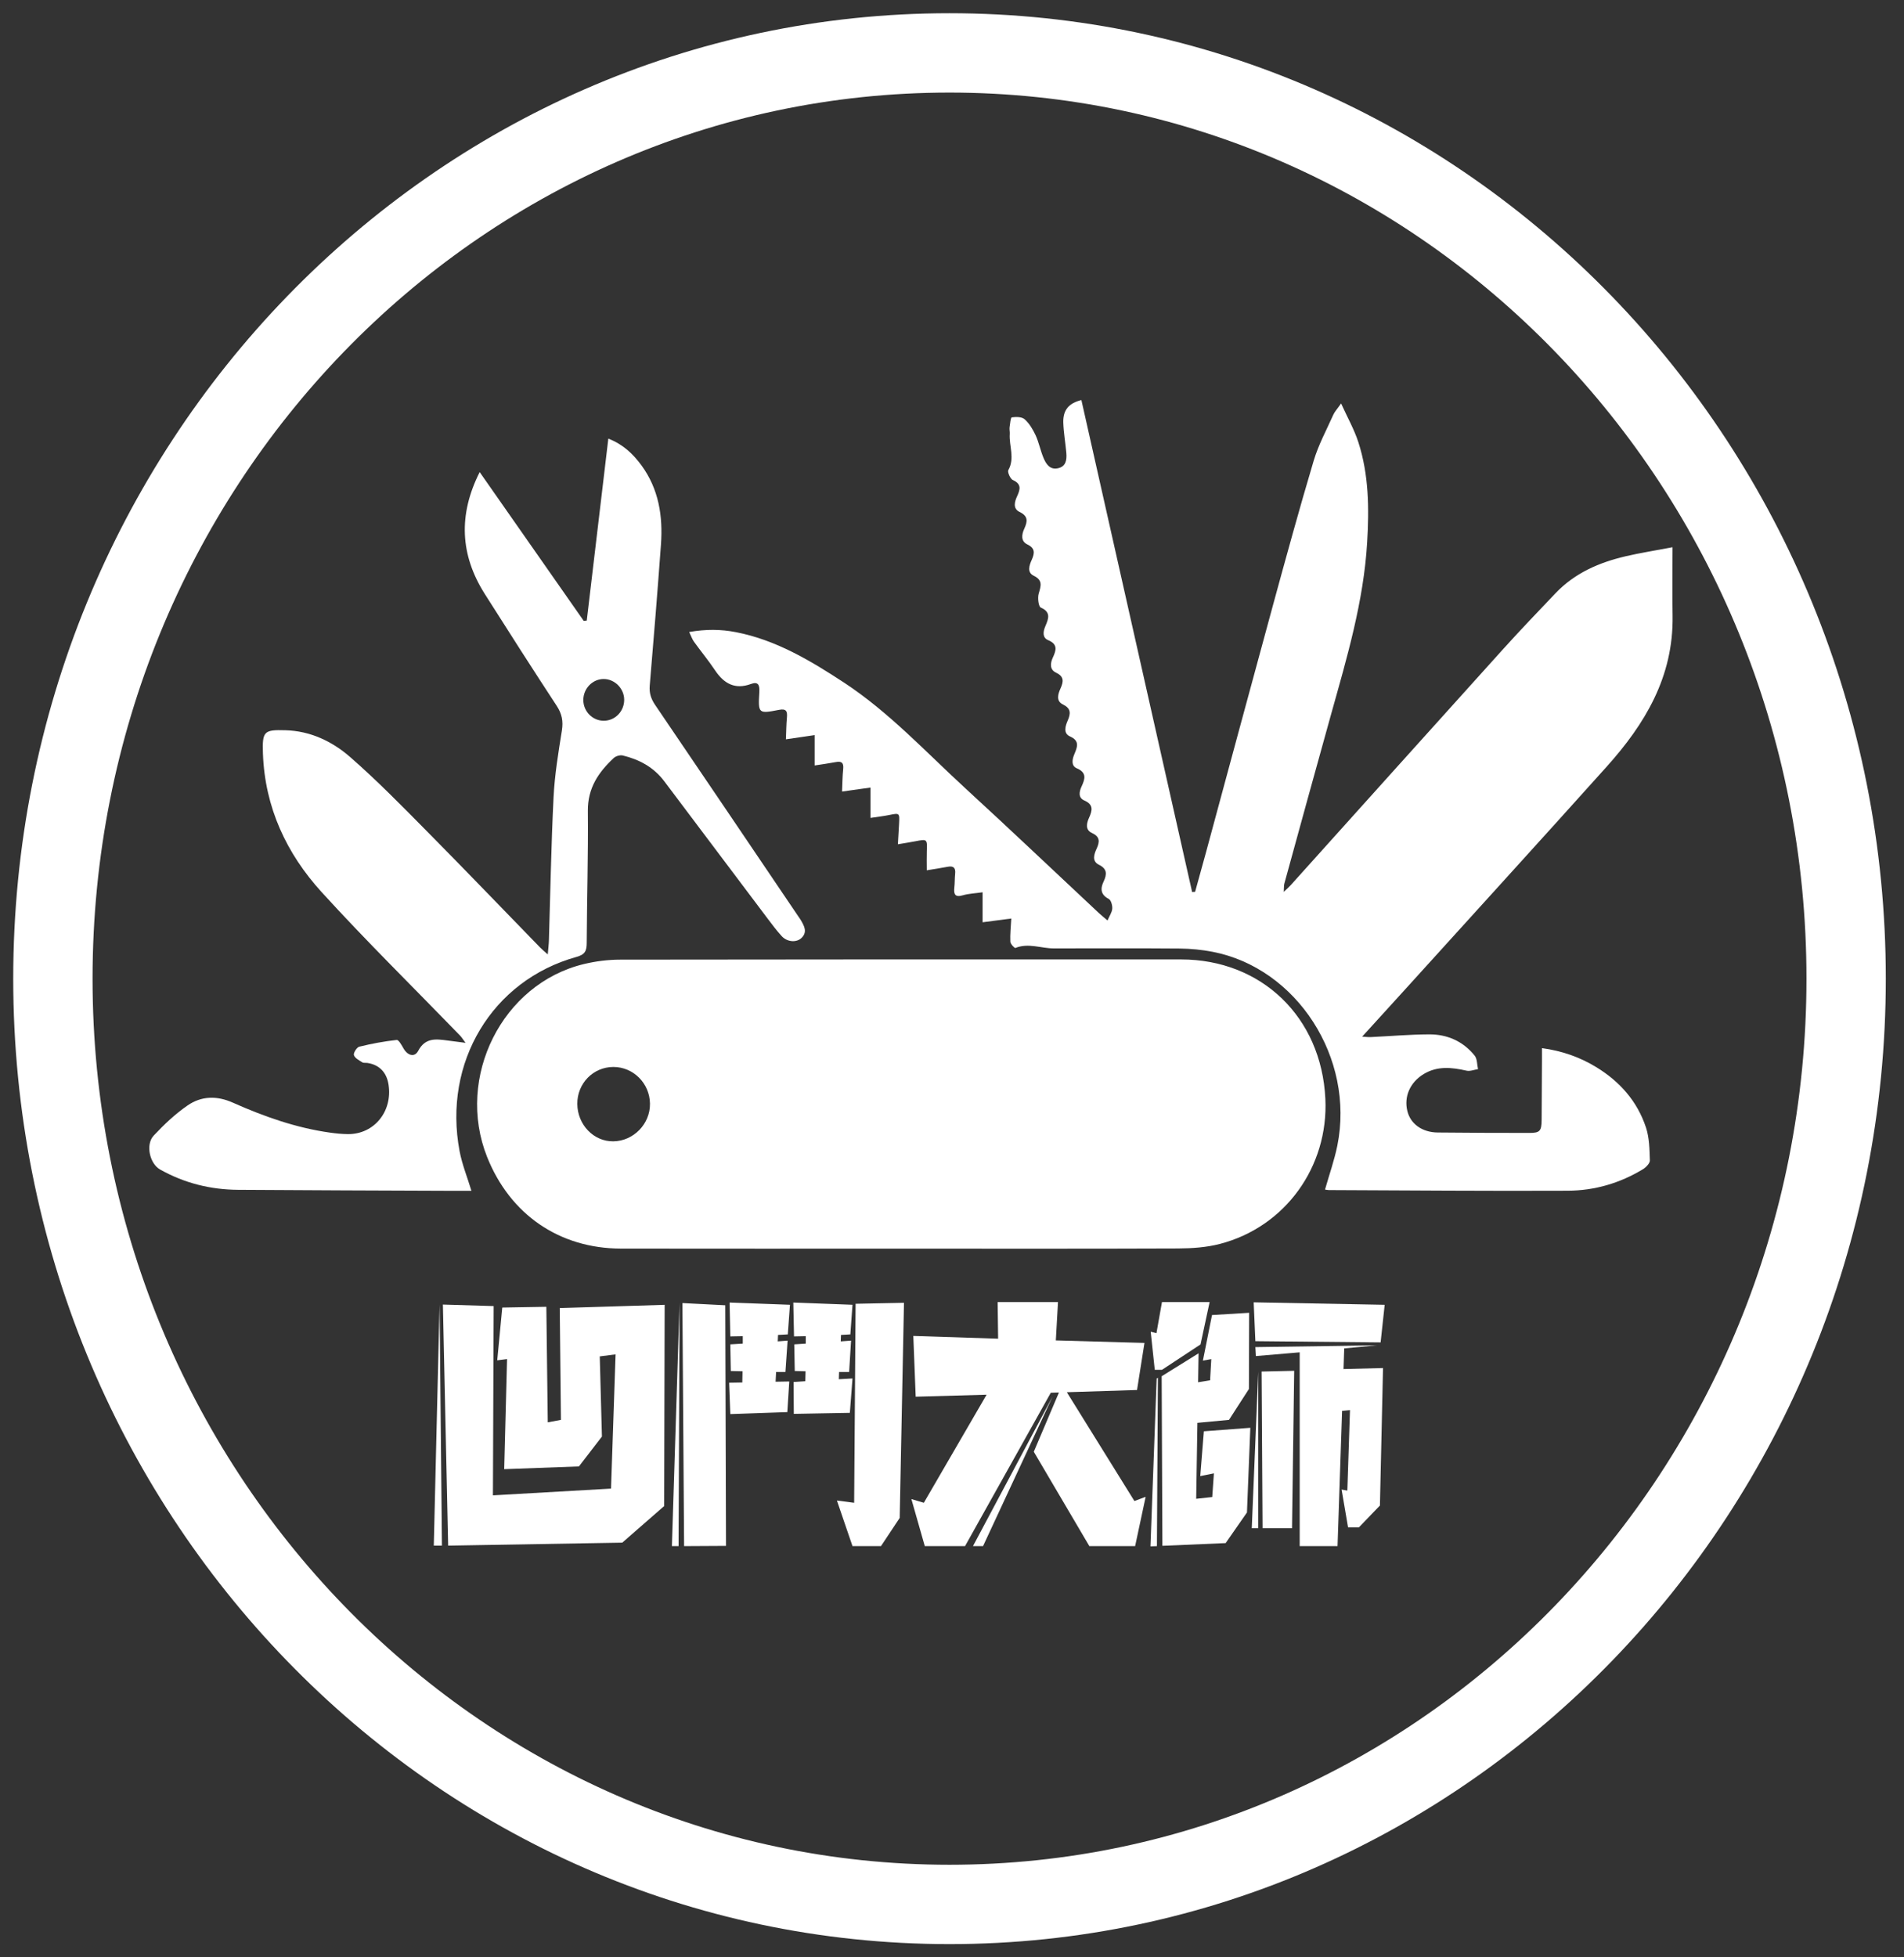 <svg width="72" height="74" viewBox="0 0 72 74" fill="none" xmlns="http://www.w3.org/2000/svg">
  <rect x="0" y="0" width="72" height="74" fill="#333333" stroke="none"/>
  <path d="M40.893 15.125C42.293 21.343 43.686 27.533 45.08 33.723C45.117 33.721 45.155 33.719 45.193 33.717C45.328 33.227 45.466 32.737 45.599 32.246C46.444 29.129 47.282 26.011 48.133 22.897C48.633 21.068 49.134 19.238 49.676 17.422C49.856 16.819 50.162 16.256 50.42 15.678C50.471 15.564 50.563 15.468 50.714 15.253C50.959 15.795 51.211 16.237 51.365 16.714C51.764 17.945 51.776 19.22 51.699 20.503C51.567 22.738 50.937 24.855 50.341 26.983C49.743 29.122 49.157 31.264 48.568 33.405C48.548 33.48 48.555 33.563 48.545 33.719C48.668 33.601 48.745 33.536 48.811 33.462C51.477 30.499 54.14 27.533 56.81 24.575C57.467 23.846 58.146 23.138 58.821 22.429C59.556 21.657 60.482 21.263 61.478 21.03C62.028 20.902 62.586 20.815 63.247 20.689C63.247 21.605 63.235 22.443 63.249 23.281C63.286 25.595 62.197 27.38 60.758 28.984C58.246 31.783 55.712 34.561 53.188 37.348C52.649 37.942 52.108 38.535 51.51 39.192C51.666 39.201 51.747 39.213 51.828 39.209C52.568 39.174 53.307 39.109 54.047 39.106C54.722 39.103 55.322 39.361 55.764 39.909C55.863 40.03 55.852 40.246 55.892 40.42C55.746 40.442 55.59 40.509 55.456 40.478C54.9 40.353 54.357 40.292 53.837 40.606C53.322 40.919 53.084 41.458 53.22 42.007C53.339 42.489 53.775 42.809 54.365 42.816C55.523 42.83 56.681 42.83 57.839 42.832C58.23 42.832 58.294 42.76 58.297 42.337C58.304 41.577 58.306 40.818 58.31 40.059C58.31 39.929 58.31 39.8 58.31 39.626C59.077 39.731 59.746 39.968 60.366 40.347C61.243 40.883 61.911 41.624 62.244 42.631C62.371 43.017 62.376 43.454 62.39 43.87C62.394 43.979 62.245 44.132 62.131 44.202C61.253 44.736 60.291 45.013 59.284 45.017C56.274 45.031 53.263 45.005 50.252 44.993C50.197 44.993 50.144 44.979 50.106 44.973C50.266 44.407 50.459 43.867 50.572 43.309C51.238 40.002 49.045 36.601 45.853 35.984C45.446 35.906 45.027 35.865 44.613 35.861C43.027 35.848 41.44 35.855 39.854 35.856C39.37 35.857 38.889 35.639 38.397 35.839C38.365 35.852 38.21 35.688 38.206 35.602C38.193 35.33 38.225 35.055 38.242 34.726C37.862 34.776 37.528 34.819 37.157 34.868C37.157 34.478 37.157 34.128 37.157 33.734C36.882 33.774 36.638 33.782 36.409 33.848C36.113 33.935 36.059 33.809 36.089 33.545C36.108 33.378 36.1 33.207 36.118 33.039C36.143 32.812 36.058 32.728 35.84 32.769C35.583 32.819 35.324 32.857 35.046 32.903C35.046 32.636 35.039 32.41 35.047 32.185C35.064 31.719 35.065 31.718 34.611 31.806C34.411 31.845 34.209 31.875 33.954 31.919C33.971 31.623 33.984 31.388 33.998 31.152C34.021 30.733 34.016 30.733 33.633 30.811C33.41 30.857 33.183 30.881 32.917 30.922C32.917 30.521 32.917 30.169 32.917 29.775C32.552 29.826 32.226 29.872 31.842 29.926C31.856 29.617 31.857 29.345 31.885 29.076C31.91 28.839 31.826 28.77 31.61 28.811C31.352 28.86 31.092 28.895 30.806 28.94C30.806 28.545 30.806 28.192 30.806 27.792C30.448 27.845 30.112 27.893 29.719 27.951C29.732 27.652 29.733 27.392 29.757 27.134C29.78 26.886 29.732 26.783 29.454 26.838C28.676 26.99 28.666 26.979 28.714 26.167C28.73 25.898 28.673 25.757 28.393 25.86C27.803 26.076 27.382 25.855 27.041 25.344C26.791 24.97 26.503 24.623 26.24 24.257C26.174 24.166 26.138 24.052 26.062 23.894C26.689 23.784 27.259 23.788 27.826 23.899C29.336 24.192 30.637 24.967 31.916 25.806C33.623 26.927 35.015 28.436 36.515 29.812C38.208 31.365 39.874 32.948 41.553 34.518C41.646 34.605 41.746 34.684 41.881 34.8C41.953 34.63 42.05 34.494 42.06 34.353C42.069 34.231 42.014 34.03 41.928 33.986C41.62 33.826 41.604 33.601 41.733 33.328C41.864 33.05 41.87 32.847 41.552 32.691C41.282 32.558 41.373 32.293 41.467 32.089C41.595 31.811 41.594 31.631 41.285 31.488C41.033 31.373 41.091 31.117 41.181 30.92C41.315 30.629 41.352 30.417 41.001 30.262C40.769 30.16 40.806 29.934 40.9 29.733C41.033 29.447 41.104 29.21 40.718 29.046C40.5 28.953 40.542 28.711 40.629 28.506C40.74 28.242 40.836 28.008 40.462 27.842C40.197 27.725 40.286 27.447 40.377 27.238C40.497 26.963 40.495 26.78 40.192 26.632C39.926 26.502 40.009 26.236 40.103 26.029C40.227 25.755 40.237 25.573 39.926 25.426C39.694 25.315 39.712 25.077 39.813 24.86C39.942 24.584 40.007 24.356 39.636 24.202C39.413 24.109 39.441 23.88 39.531 23.671C39.649 23.396 39.753 23.144 39.359 22.971C39.271 22.933 39.232 22.605 39.278 22.444C39.362 22.154 39.443 21.939 39.093 21.768C38.829 21.641 38.921 21.376 39.015 21.166C39.129 20.911 39.148 20.728 38.851 20.584C38.593 20.461 38.634 20.205 38.734 19.987C38.862 19.708 38.882 19.511 38.554 19.354C38.293 19.228 38.367 18.964 38.466 18.752C38.589 18.488 38.623 18.293 38.3 18.148C38.203 18.105 38.09 17.845 38.13 17.773C38.385 17.318 38.154 16.86 38.184 16.407C38.19 16.324 38.167 16.237 38.177 16.155C38.195 16.022 38.217 15.785 38.261 15.779C38.422 15.757 38.638 15.754 38.747 15.851C38.923 16.007 39.058 16.233 39.161 16.454C39.285 16.724 39.342 17.026 39.456 17.301C39.554 17.537 39.694 17.766 39.998 17.705C40.309 17.642 40.346 17.388 40.323 17.119C40.289 16.736 40.22 16.354 40.208 15.97C40.197 15.502 40.417 15.241 40.893 15.125Z" fill="white" />
  <path d="M34.106 47.207C30.566 47.207 27.025 47.211 23.485 47.205C21.152 47.201 19.287 45.917 18.419 43.738C17.221 40.726 18.991 37.188 22.083 36.447C22.529 36.34 22.997 36.281 23.454 36.281C30.524 36.27 37.592 36.27 44.661 36.273C47.692 36.273 49.973 38.443 50.119 41.548C50.239 44.101 48.608 46.386 46.131 47.028C45.623 47.16 45.08 47.197 44.553 47.2C41.071 47.214 37.588 47.207 34.106 47.207ZM23.192 40.338C22.43 40.34 21.823 40.965 21.831 41.738C21.838 42.522 22.45 43.158 23.189 43.15C23.956 43.142 24.591 42.49 24.579 41.723C24.568 40.955 23.947 40.336 23.192 40.338Z" fill="white" />
  <path d="M18.139 17.848C19.469 19.75 20.771 21.612 22.074 23.474C22.112 23.471 22.15 23.467 22.188 23.464C22.458 21.188 22.728 18.912 23.004 16.583C23.561 16.799 23.943 17.164 24.262 17.601C24.909 18.488 25.073 19.514 24.994 20.591C24.864 22.368 24.721 24.144 24.57 25.919C24.546 26.203 24.618 26.42 24.772 26.648C26.585 29.314 28.389 31.986 30.196 34.657C30.23 34.705 30.264 34.754 30.294 34.805C30.415 35.016 30.534 35.234 30.317 35.453C30.13 35.643 29.774 35.622 29.563 35.395C29.372 35.188 29.203 34.959 29.032 34.734C27.727 33.002 26.422 31.269 25.118 29.535C24.715 28.999 24.168 28.712 23.549 28.562C23.446 28.538 23.288 28.584 23.209 28.658C22.637 29.191 22.222 29.787 22.23 30.658C22.246 32.321 22.195 33.984 22.187 35.646C22.186 35.953 22.123 36.088 21.799 36.178C18.61 37.063 16.743 40.17 17.38 43.526C17.475 44.023 17.668 44.499 17.827 45.02C17.537 45.02 17.265 45.021 16.993 45.02C14.331 45.009 11.668 45.002 9.005 44.983C7.963 44.976 6.973 44.732 6.052 44.214C5.661 43.994 5.496 43.271 5.812 42.933C6.201 42.516 6.625 42.117 7.089 41.796C7.614 41.433 8.198 41.417 8.804 41.687C9.981 42.211 11.191 42.639 12.469 42.819C12.697 42.852 12.927 42.875 13.157 42.877C14.144 42.885 14.849 42.023 14.693 41.008C14.622 40.544 14.348 40.259 13.901 40.187C13.833 40.176 13.751 40.195 13.697 40.161C13.579 40.086 13.42 40.005 13.383 39.889C13.357 39.811 13.493 39.594 13.586 39.572C14.052 39.457 14.525 39.369 15.001 39.317C15.079 39.309 15.193 39.523 15.266 39.649C15.421 39.911 15.68 39.982 15.814 39.729C16.083 39.221 16.489 39.281 16.917 39.337C17.118 39.364 17.318 39.389 17.605 39.426C17.5 39.286 17.455 39.21 17.395 39.149C15.647 37.345 13.854 35.585 12.161 33.726C10.841 32.277 10.016 30.534 9.943 28.49C9.912 27.642 9.988 27.586 10.789 27.608C11.728 27.632 12.559 28.024 13.249 28.628C14.251 29.503 15.189 30.461 16.128 31.411C17.573 32.87 18.995 34.353 20.427 35.824C20.496 35.895 20.574 35.957 20.714 36.083C20.733 35.849 20.753 35.701 20.757 35.553C20.813 33.748 20.843 31.941 20.933 30.138C20.975 29.294 21.114 28.453 21.248 27.618C21.305 27.26 21.247 26.984 21.051 26.684C20.131 25.281 19.227 23.867 18.328 22.449C17.401 20.982 17.324 19.464 18.139 17.848ZM22.835 27.249C23.26 27.247 23.603 26.894 23.604 26.458C23.605 26.034 23.246 25.67 22.827 25.671C22.404 25.672 22.058 26.032 22.058 26.467C22.06 26.898 22.41 27.252 22.835 27.249Z" fill="white" />
  <path d="M16.712 58.435H16.404L16.622 49.321L16.712 58.435ZM16.947 58.435L16.748 49.321L18.668 49.378L18.64 56.534L23.106 56.279L23.278 51.204L22.68 51.28L22.762 54.311L21.892 55.44L19.066 55.544L19.174 51.382L18.803 51.429L18.993 49.434L20.66 49.405L20.714 53.774L21.212 53.68L21.167 49.453L25.134 49.331L25.116 56.938L23.531 58.322L16.947 58.435Z" fill="white" />
  <path d="M25.661 58.453H25.408L25.698 49.264L25.661 58.453ZM27.454 58.444L25.869 58.453L25.805 49.264L27.426 49.348L27.454 58.444ZM29.421 50.469L29.411 50.713L29.783 50.685L29.701 51.871H29.348L29.329 52.238L29.846 52.229L29.773 53.387L27.617 53.462L27.572 52.276L28.07 52.267L28.079 51.843L27.636 51.833L27.617 50.826L28.088 50.798V50.516L27.617 50.525L27.59 49.244L29.872 49.329L29.791 50.449L29.421 50.469ZM31.802 50.469L31.793 50.713L32.183 50.685L32.11 51.871H31.729L31.72 52.144L32.237 52.115L32.137 53.415L30.018 53.453L30.009 52.248L30.453 52.219L30.462 51.843L30.054 51.833L30.035 50.826L30.47 50.798V50.516L30.026 50.525L29.999 49.244L32.237 49.329L32.156 50.449L31.802 50.469ZM31.648 56.73L32.3 56.815L32.355 49.291L34.184 49.254L34.022 57.388L33.315 58.452H32.237L31.648 56.73Z" fill="white" />
  <path d="M37.744 50.611L37.726 49.227H40.008L39.926 50.677L43.278 50.771L42.997 52.551L40.343 52.635L42.898 56.749L43.323 56.589L42.925 58.453H41.194L39.093 54.885L40.044 52.645L39.736 52.654L36.493 58.453H34.971L34.464 56.674L34.935 56.815L37.308 52.729L34.627 52.804L34.537 50.507L37.744 50.611ZM39.801 52.804L37.174 58.453H36.793L39.801 52.804Z" fill="white" />
  <path d="M43.749 58.453L43.505 58.463L43.74 52.117L43.786 52.089L43.749 58.453ZM43.514 50.347L43.731 50.404L43.94 49.227H45.742L45.398 50.828L43.94 51.788H43.668L43.514 50.347ZM45.307 52.258L45.76 52.183L45.805 51.383L45.488 51.439L45.832 49.717L47.237 49.632L47.228 52.513L46.475 53.68L45.28 53.793L45.234 56.664L45.841 56.598L45.904 55.703L45.388 55.807L45.524 54.112L47.281 53.98L47.154 57.181L46.348 58.339L43.956 58.442L43.929 52.031L45.324 51.164L45.307 52.258ZM47.581 57.776H47.336L47.581 51.863V57.776ZM47.472 50.705L47.408 49.236L52.362 49.33L52.208 50.751L47.472 50.705ZM50.832 50.978L50.805 51.759L52.299 51.721L52.182 56.918L51.385 57.746H50.977L50.733 56.315L50.95 56.353L51.05 53.312L50.751 53.34L50.579 58.453H49.148V51.127L47.491 51.268L47.472 50.929L52.065 50.863L50.832 50.978ZM48.858 57.776H47.744L47.708 51.853L48.94 51.825L48.858 57.776Z" fill="white" />
  <path d="M35.906 72C54.632 72 69.812 56.33 69.812 37C69.812 17.67 54.632 2 35.906 2C17.18 2 2 17.67 2 37C2 56.33 17.18 72 35.906 72Z" stroke="white" stroke-width="3" stroke-miterlimit="10" />
</svg>
